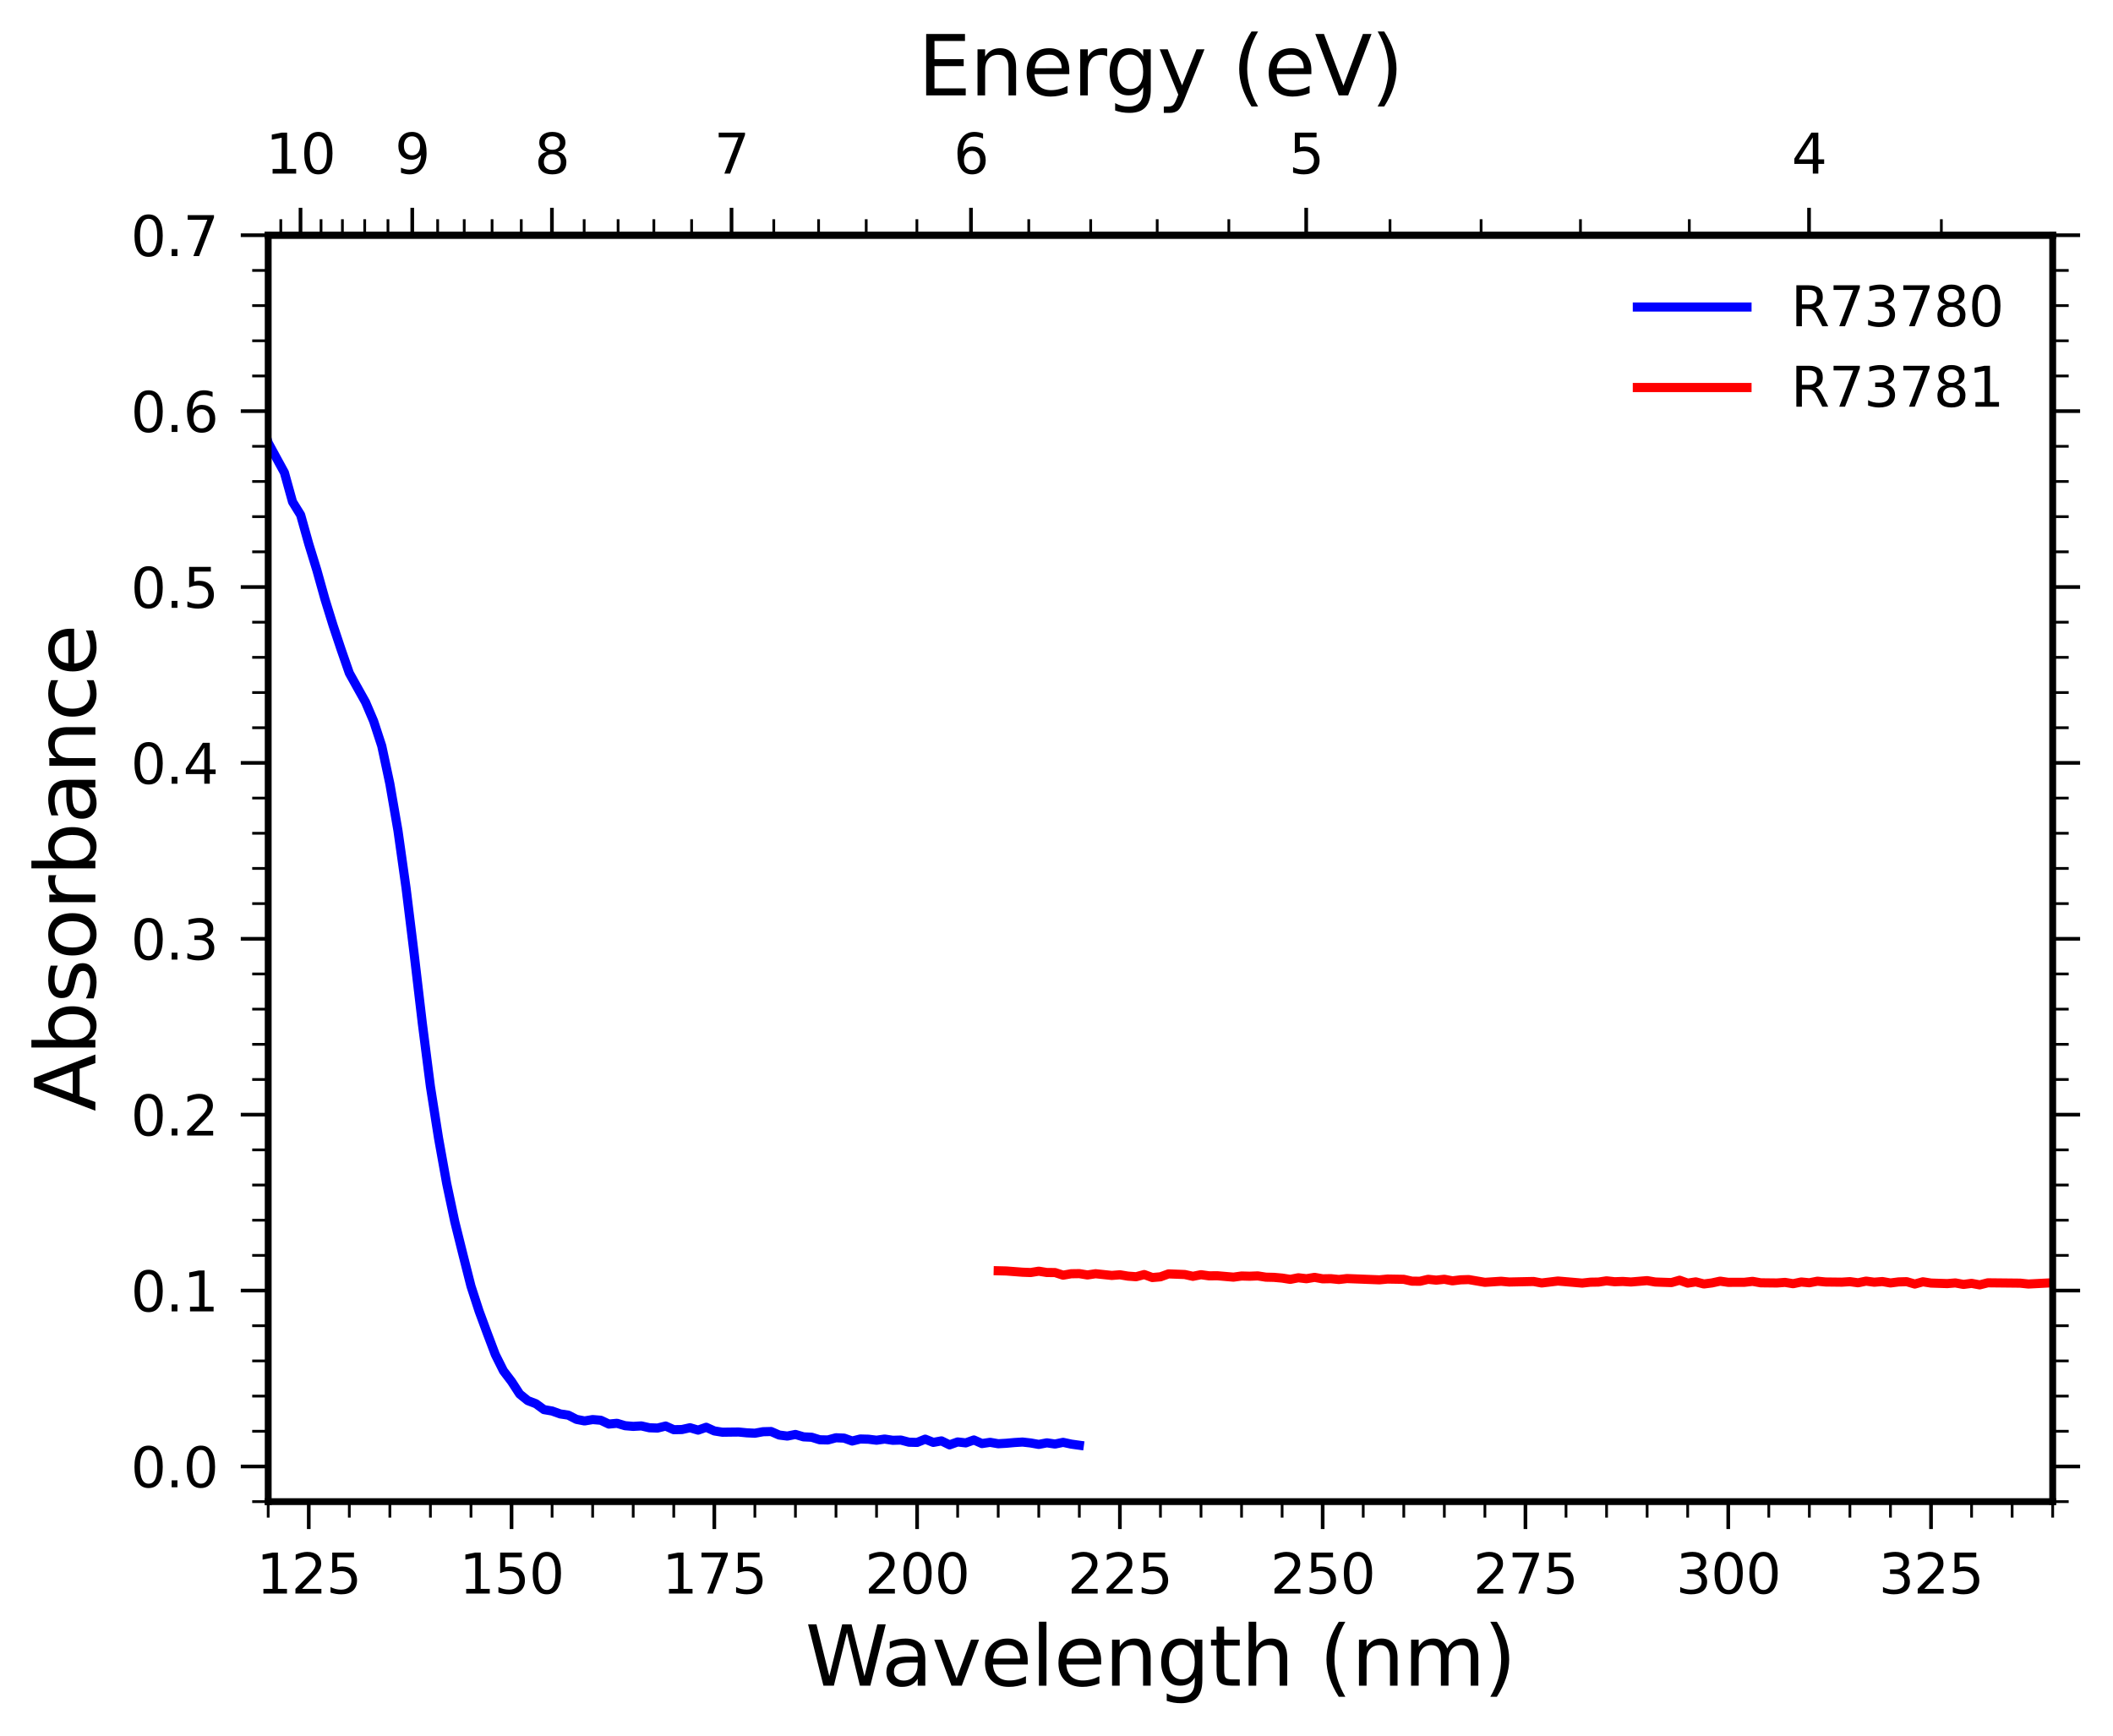 <?xml version="1.0" encoding="utf-8" standalone="no"?>
<!DOCTYPE svg PUBLIC "-//W3C//DTD SVG 1.1//EN"
  "http://www.w3.org/Graphics/SVG/1.1/DTD/svg11.dtd">
<svg xmlns:xlink="http://www.w3.org/1999/xlink" width="462.504pt" height="379.925pt" viewBox="0 0 462.504 379.925" xmlns="http://www.w3.org/2000/svg" version="1.1">
 <defs>
  <style type="text/css">*{stroke-linejoin: round; stroke-linecap: butt}</style>
 </defs>
 <g id="figure_1">
  <g id="patch_1">
   <path d="M 0 379.925 
L 462.504 379.925 
L 462.504 0 
L 0 0 
z
" style="fill: #ffffff"/>
  </g>
  <g id="axes_1">
   <g id="patch_2">
    <path d="M 58.704 328.691 
L 449.304 328.691 
L 449.304 51.491 
L 58.704 51.491 
z
" style="fill: #ffffff"/>
   </g>
   <g id="axes_2">
    <g id="patch_3">
     <path d="M 58.704 51.491 
L 449.304 51.491 
L 449.304 51.491 
L 58.704 51.491 
z
" style="fill: #ffffff"/>
    </g>
    <g id="matplotlib.axis_1">
     <g id="xtick_1">
      <g id="line2d_1">
       <defs>
        <path id="md3fafc306d" d="M 0 0 
L 0 -6 
" style="stroke: #000000; stroke-width: 0.8"/>
       </defs>
       <g>
        <use xlink:href="#md3fafc306d" x="395.971" y="51.491" style="stroke: #000000; stroke-width: 0.8"/>
       </g>
      </g>
      <g id="text_1">
       <!-- 4 -->
       <g transform="translate(392.153 37.995) scale(0.12 -0.12)">
        <defs>
         <path id="DejaVuSans-34" d="M 2419 4116 
L 825 1625 
L 2419 1625 
L 2419 4116 
z
M 2253 4666 
L 3047 4666 
L 3047 1625 
L 3713 1625 
L 3713 1100 
L 3047 1100 
L 3047 0 
L 2419 0 
L 2419 1100 
L 313 1100 
L 313 1709 
L 2253 4666 
z
" transform="scale(0.016)"/>
        </defs>
        <use xlink:href="#DejaVuSans-34"/>
       </g>
      </g>
     </g>
     <g id="xtick_2">
      <g id="line2d_2">
       <g>
        <use xlink:href="#md3fafc306d" x="285.906" y="51.491" style="stroke: #000000; stroke-width: 0.8"/>
       </g>
      </g>
      <g id="text_2">
       <!-- 5 -->
       <g transform="translate(282.089 37.995) scale(0.12 -0.12)">
        <defs>
         <path id="DejaVuSans-35" d="M 691 4666 
L 3169 4666 
L 3169 4134 
L 1269 4134 
L 1269 2991 
Q 1406 3038 1543 3061 
Q 1681 3084 1819 3084 
Q 2600 3084 3056 2656 
Q 3513 2228 3513 1497 
Q 3513 744 3044 326 
Q 2575 -91 1722 -91 
Q 1428 -91 1123 -41 
Q 819 9 494 109 
L 494 744 
Q 775 591 1075 516 
Q 1375 441 1709 441 
Q 2250 441 2565 725 
Q 2881 1009 2881 1497 
Q 2881 1984 2565 2268 
Q 2250 2553 1709 2553 
Q 1456 2553 1204 2497 
Q 953 2441 691 2322 
L 691 4666 
z
" transform="scale(0.016)"/>
        </defs>
        <use xlink:href="#DejaVuSans-35"/>
       </g>
      </g>
     </g>
     <g id="xtick_3">
      <g id="line2d_3">
       <g>
        <use xlink:href="#md3fafc306d" x="212.53" y="51.491" style="stroke: #000000; stroke-width: 0.8"/>
       </g>
      </g>
      <g id="text_3">
       <!-- 6 -->
       <g transform="translate(208.713 37.995) scale(0.12 -0.12)">
        <defs>
         <path id="DejaVuSans-36" d="M 2113 2584 
Q 1688 2584 1439 2293 
Q 1191 2003 1191 1497 
Q 1191 994 1439 701 
Q 1688 409 2113 409 
Q 2538 409 2786 701 
Q 3034 994 3034 1497 
Q 3034 2003 2786 2293 
Q 2538 2584 2113 2584 
z
M 3366 4563 
L 3366 3988 
Q 3128 4100 2886 4159 
Q 2644 4219 2406 4219 
Q 1781 4219 1451 3797 
Q 1122 3375 1075 2522 
Q 1259 2794 1537 2939 
Q 1816 3084 2150 3084 
Q 2853 3084 3261 2657 
Q 3669 2231 3669 1497 
Q 3669 778 3244 343 
Q 2819 -91 2113 -91 
Q 1303 -91 875 529 
Q 447 1150 447 2328 
Q 447 3434 972 4092 
Q 1497 4750 2381 4750 
Q 2619 4750 2861 4703 
Q 3103 4656 3366 4563 
z
" transform="scale(0.016)"/>
        </defs>
        <use xlink:href="#DejaVuSans-36"/>
       </g>
      </g>
     </g>
     <g id="xtick_4">
      <g id="line2d_4">
       <g>
        <use xlink:href="#md3fafc306d" x="160.119" y="51.491" style="stroke: #000000; stroke-width: 0.8"/>
       </g>
      </g>
      <g id="text_4">
       <!-- 7 -->
       <g transform="translate(156.301 37.995) scale(0.12 -0.12)">
        <defs>
         <path id="DejaVuSans-37" d="M 525 4666 
L 3525 4666 
L 3525 4397 
L 1831 0 
L 1172 0 
L 2766 4134 
L 525 4134 
L 525 4666 
z
" transform="scale(0.016)"/>
        </defs>
        <use xlink:href="#DejaVuSans-37"/>
       </g>
      </g>
     </g>
     <g id="xtick_5">
      <g id="line2d_5">
       <g>
        <use xlink:href="#md3fafc306d" x="120.81" y="51.491" style="stroke: #000000; stroke-width: 0.8"/>
       </g>
      </g>
      <g id="text_5">
       <!-- 8 -->
       <g transform="translate(116.993 37.995) scale(0.12 -0.12)">
        <defs>
         <path id="DejaVuSans-38" d="M 2034 2216 
Q 1584 2216 1326 1975 
Q 1069 1734 1069 1313 
Q 1069 891 1326 650 
Q 1584 409 2034 409 
Q 2484 409 2743 651 
Q 3003 894 3003 1313 
Q 3003 1734 2745 1975 
Q 2488 2216 2034 2216 
z
M 1403 2484 
Q 997 2584 770 2862 
Q 544 3141 544 3541 
Q 544 4100 942 4425 
Q 1341 4750 2034 4750 
Q 2731 4750 3128 4425 
Q 3525 4100 3525 3541 
Q 3525 3141 3298 2862 
Q 3072 2584 2669 2484 
Q 3125 2378 3379 2068 
Q 3634 1759 3634 1313 
Q 3634 634 3220 271 
Q 2806 -91 2034 -91 
Q 1263 -91 848 271 
Q 434 634 434 1313 
Q 434 1759 690 2068 
Q 947 2378 1403 2484 
z
M 1172 3481 
Q 1172 3119 1398 2916 
Q 1625 2713 2034 2713 
Q 2441 2713 2670 2916 
Q 2900 3119 2900 3481 
Q 2900 3844 2670 4047 
Q 2441 4250 2034 4250 
Q 1625 4250 1398 4047 
Q 1172 3844 1172 3481 
z
" transform="scale(0.016)"/>
        </defs>
        <use xlink:href="#DejaVuSans-38"/>
       </g>
      </g>
     </g>
     <g id="xtick_6">
      <g id="line2d_6">
       <g>
        <use xlink:href="#md3fafc306d" x="90.237" y="51.491" style="stroke: #000000; stroke-width: 0.8"/>
       </g>
      </g>
      <g id="text_6">
       <!-- 9 -->
       <g transform="translate(86.419 37.995) scale(0.12 -0.12)">
        <defs>
         <path id="DejaVuSans-39" d="M 703 97 
L 703 672 
Q 941 559 1184 500 
Q 1428 441 1663 441 
Q 2288 441 2617 861 
Q 2947 1281 2994 2138 
Q 2813 1869 2534 1725 
Q 2256 1581 1919 1581 
Q 1219 1581 811 2004 
Q 403 2428 403 3163 
Q 403 3881 828 4315 
Q 1253 4750 1959 4750 
Q 2769 4750 3195 4129 
Q 3622 3509 3622 2328 
Q 3622 1225 3098 567 
Q 2575 -91 1691 -91 
Q 1453 -91 1209 -44 
Q 966 3 703 97 
z
M 1959 2075 
Q 2384 2075 2632 2365 
Q 2881 2656 2881 3163 
Q 2881 3666 2632 3958 
Q 2384 4250 1959 4250 
Q 1534 4250 1286 3958 
Q 1038 3666 1038 3163 
Q 1038 2656 1286 2365 
Q 1534 2075 1959 2075 
z
" transform="scale(0.016)"/>
        </defs>
        <use xlink:href="#DejaVuSans-39"/>
       </g>
      </g>
     </g>
     <g id="xtick_7">
      <g id="line2d_7">
       <g>
        <use xlink:href="#md3fafc306d" x="65.778" y="51.491" style="stroke: #000000; stroke-width: 0.8"/>
       </g>
      </g>
      <g id="text_7">
       <!-- 10 -->
       <g transform="translate(58.143 37.995) scale(0.12 -0.12)">
        <defs>
         <path id="DejaVuSans-31" d="M 794 531 
L 1825 531 
L 1825 4091 
L 703 3866 
L 703 4441 
L 1819 4666 
L 2450 4666 
L 2450 531 
L 3481 531 
L 3481 0 
L 794 0 
L 794 531 
z
" transform="scale(0.016)"/>
         <path id="DejaVuSans-30" d="M 2034 4250 
Q 1547 4250 1301 3770 
Q 1056 3291 1056 2328 
Q 1056 1369 1301 889 
Q 1547 409 2034 409 
Q 2525 409 2770 889 
Q 3016 1369 3016 2328 
Q 3016 3291 2770 3770 
Q 2525 4250 2034 4250 
z
M 2034 4750 
Q 2819 4750 3233 4129 
Q 3647 3509 3647 2328 
Q 3647 1150 3233 529 
Q 2819 -91 2034 -91 
Q 1250 -91 836 529 
Q 422 1150 422 2328 
Q 422 3509 836 4129 
Q 1250 4750 2034 4750 
z
" transform="scale(0.016)"/>
        </defs>
        <use xlink:href="#DejaVuSans-31"/>
        <use xlink:href="#DejaVuSans-30" x="63.623"/>
       </g>
      </g>
     </g>
     <g id="xtick_8">
      <g id="line2d_8">
       <defs>
        <path id="mfe6fd8cdd3" d="M 0 0 
L 0 -3.5 
" style="stroke: #000000; stroke-width: 0.6"/>
       </defs>
       <g>
        <use xlink:href="#mfe6fd8cdd3" x="424.935" y="51.491" style="stroke: #000000; stroke-width: 0.6"/>
       </g>
      </g>
     </g>
     <g id="xtick_9">
      <g id="line2d_9">
       <g>
        <use xlink:href="#mfe6fd8cdd3" x="369.765" y="51.491" style="stroke: #000000; stroke-width: 0.6"/>
       </g>
      </g>
     </g>
     <g id="xtick_10">
      <g id="line2d_10">
       <g>
        <use xlink:href="#mfe6fd8cdd3" x="345.941" y="51.491" style="stroke: #000000; stroke-width: 0.6"/>
       </g>
      </g>
     </g>
     <g id="xtick_11">
      <g id="line2d_11">
       <g>
        <use xlink:href="#mfe6fd8cdd3" x="324.19" y="51.491" style="stroke: #000000; stroke-width: 0.6"/>
       </g>
      </g>
     </g>
     <g id="xtick_12">
      <g id="line2d_12">
       <g>
        <use xlink:href="#mfe6fd8cdd3" x="304.25" y="51.491" style="stroke: #000000; stroke-width: 0.6"/>
       </g>
      </g>
     </g>
     <g id="xtick_13">
      <g id="line2d_13">
       <g>
        <use xlink:href="#mfe6fd8cdd3" x="268.974" y="51.491" style="stroke: #000000; stroke-width: 0.6"/>
       </g>
      </g>
     </g>
     <g id="xtick_14">
      <g id="line2d_14">
       <g>
        <use xlink:href="#mfe6fd8cdd3" x="253.295" y="51.491" style="stroke: #000000; stroke-width: 0.6"/>
       </g>
      </g>
     </g>
     <g id="xtick_15">
      <g id="line2d_15">
       <g>
        <use xlink:href="#mfe6fd8cdd3" x="238.736" y="51.491" style="stroke: #000000; stroke-width: 0.6"/>
       </g>
      </g>
     </g>
     <g id="xtick_16">
      <g id="line2d_16">
       <g>
        <use xlink:href="#mfe6fd8cdd3" x="225.181" y="51.491" style="stroke: #000000; stroke-width: 0.6"/>
       </g>
      </g>
     </g>
     <g id="xtick_17">
      <g id="line2d_17">
       <g>
        <use xlink:href="#mfe6fd8cdd3" x="200.695" y="51.491" style="stroke: #000000; stroke-width: 0.6"/>
       </g>
      </g>
     </g>
     <g id="xtick_18">
      <g id="line2d_18">
       <g>
        <use xlink:href="#mfe6fd8cdd3" x="189.6" y="51.491" style="stroke: #000000; stroke-width: 0.6"/>
       </g>
      </g>
     </g>
     <g id="xtick_19">
      <g id="line2d_19">
       <g>
        <use xlink:href="#mfe6fd8cdd3" x="179.178" y="51.491" style="stroke: #000000; stroke-width: 0.6"/>
       </g>
      </g>
     </g>
     <g id="xtick_20">
      <g id="line2d_20">
       <g>
        <use xlink:href="#mfe6fd8cdd3" x="169.368" y="51.491" style="stroke: #000000; stroke-width: 0.6"/>
       </g>
      </g>
     </g>
     <g id="xtick_21">
      <g id="line2d_21">
       <g>
        <use xlink:href="#mfe6fd8cdd3" x="151.384" y="51.491" style="stroke: #000000; stroke-width: 0.6"/>
       </g>
      </g>
     </g>
     <g id="xtick_22">
      <g id="line2d_22">
       <g>
        <use xlink:href="#mfe6fd8cdd3" x="143.121" y="51.491" style="stroke: #000000; stroke-width: 0.6"/>
       </g>
      </g>
     </g>
     <g id="xtick_23">
      <g id="line2d_23">
       <g>
        <use xlink:href="#mfe6fd8cdd3" x="135.292" y="51.491" style="stroke: #000000; stroke-width: 0.6"/>
       </g>
      </g>
     </g>
     <g id="xtick_24">
      <g id="line2d_24">
       <g>
        <use xlink:href="#mfe6fd8cdd3" x="127.866" y="51.491" style="stroke: #000000; stroke-width: 0.6"/>
       </g>
      </g>
     </g>
     <g id="xtick_25">
      <g id="line2d_25">
       <g>
        <use xlink:href="#mfe6fd8cdd3" x="114.099" y="51.491" style="stroke: #000000; stroke-width: 0.6"/>
       </g>
      </g>
     </g>
     <g id="xtick_26">
      <g id="line2d_26">
       <g>
        <use xlink:href="#mfe6fd8cdd3" x="107.707" y="51.491" style="stroke: #000000; stroke-width: 0.6"/>
       </g>
      </g>
     </g>
     <g id="xtick_27">
      <g id="line2d_27">
       <g>
        <use xlink:href="#mfe6fd8cdd3" x="101.613" y="51.491" style="stroke: #000000; stroke-width: 0.6"/>
       </g>
      </g>
     </g>
     <g id="xtick_28">
      <g id="line2d_28">
       <g>
        <use xlink:href="#mfe6fd8cdd3" x="95.796" y="51.491" style="stroke: #000000; stroke-width: 0.6"/>
       </g>
      </g>
     </g>
     <g id="xtick_29">
      <g id="line2d_29">
       <g>
        <use xlink:href="#mfe6fd8cdd3" x="84.92" y="51.491" style="stroke: #000000; stroke-width: 0.6"/>
       </g>
      </g>
     </g>
     <g id="xtick_30">
      <g id="line2d_30">
       <g>
        <use xlink:href="#mfe6fd8cdd3" x="79.829" y="51.491" style="stroke: #000000; stroke-width: 0.6"/>
       </g>
      </g>
     </g>
     <g id="xtick_31">
      <g id="line2d_31">
       <g>
        <use xlink:href="#mfe6fd8cdd3" x="74.95" y="51.491" style="stroke: #000000; stroke-width: 0.6"/>
       </g>
      </g>
     </g>
     <g id="xtick_32">
      <g id="line2d_32">
       <g>
        <use xlink:href="#mfe6fd8cdd3" x="70.271" y="51.491" style="stroke: #000000; stroke-width: 0.6"/>
       </g>
      </g>
     </g>
     <g id="xtick_33">
      <g id="line2d_33">
       <g>
        <use xlink:href="#mfe6fd8cdd3" x="61.462" y="51.491" style="stroke: #000000; stroke-width: 0.6"/>
       </g>
      </g>
     </g>
     <g id="text_8">
      <!-- Energy (eV) -->
      <g transform="translate(200.916 20.877) scale(0.18 -0.18)">
       <defs>
        <path id="DejaVuSans-45" d="M 628 4666 
L 3578 4666 
L 3578 4134 
L 1259 4134 
L 1259 2753 
L 3481 2753 
L 3481 2222 
L 1259 2222 
L 1259 531 
L 3634 531 
L 3634 0 
L 628 0 
L 628 4666 
z
" transform="scale(0.016)"/>
        <path id="DejaVuSans-6e" d="M 3513 2113 
L 3513 0 
L 2938 0 
L 2938 2094 
Q 2938 2591 2744 2837 
Q 2550 3084 2163 3084 
Q 1697 3084 1428 2787 
Q 1159 2491 1159 1978 
L 1159 0 
L 581 0 
L 581 3500 
L 1159 3500 
L 1159 2956 
Q 1366 3272 1645 3428 
Q 1925 3584 2291 3584 
Q 2894 3584 3203 3211 
Q 3513 2838 3513 2113 
z
" transform="scale(0.016)"/>
        <path id="DejaVuSans-65" d="M 3597 1894 
L 3597 1613 
L 953 1613 
Q 991 1019 1311 708 
Q 1631 397 2203 397 
Q 2534 397 2845 478 
Q 3156 559 3463 722 
L 3463 178 
Q 3153 47 2828 -22 
Q 2503 -91 2169 -91 
Q 1331 -91 842 396 
Q 353 884 353 1716 
Q 353 2575 817 3079 
Q 1281 3584 2069 3584 
Q 2775 3584 3186 3129 
Q 3597 2675 3597 1894 
z
M 3022 2063 
Q 3016 2534 2758 2815 
Q 2500 3097 2075 3097 
Q 1594 3097 1305 2825 
Q 1016 2553 972 2059 
L 3022 2063 
z
" transform="scale(0.016)"/>
        <path id="DejaVuSans-72" d="M 2631 2963 
Q 2534 3019 2420 3045 
Q 2306 3072 2169 3072 
Q 1681 3072 1420 2755 
Q 1159 2438 1159 1844 
L 1159 0 
L 581 0 
L 581 3500 
L 1159 3500 
L 1159 2956 
Q 1341 3275 1631 3429 
Q 1922 3584 2338 3584 
Q 2397 3584 2469 3576 
Q 2541 3569 2628 3553 
L 2631 2963 
z
" transform="scale(0.016)"/>
        <path id="DejaVuSans-67" d="M 2906 1791 
Q 2906 2416 2648 2759 
Q 2391 3103 1925 3103 
Q 1463 3103 1205 2759 
Q 947 2416 947 1791 
Q 947 1169 1205 825 
Q 1463 481 1925 481 
Q 2391 481 2648 825 
Q 2906 1169 2906 1791 
z
M 3481 434 
Q 3481 -459 3084 -895 
Q 2688 -1331 1869 -1331 
Q 1566 -1331 1297 -1286 
Q 1028 -1241 775 -1147 
L 775 -588 
Q 1028 -725 1275 -790 
Q 1522 -856 1778 -856 
Q 2344 -856 2625 -561 
Q 2906 -266 2906 331 
L 2906 616 
Q 2728 306 2450 153 
Q 2172 0 1784 0 
Q 1141 0 747 490 
Q 353 981 353 1791 
Q 353 2603 747 3093 
Q 1141 3584 1784 3584 
Q 2172 3584 2450 3431 
Q 2728 3278 2906 2969 
L 2906 3500 
L 3481 3500 
L 3481 434 
z
" transform="scale(0.016)"/>
        <path id="DejaVuSans-79" d="M 2059 -325 
Q 1816 -950 1584 -1140 
Q 1353 -1331 966 -1331 
L 506 -1331 
L 506 -850 
L 844 -850 
Q 1081 -850 1212 -737 
Q 1344 -625 1503 -206 
L 1606 56 
L 191 3500 
L 800 3500 
L 1894 763 
L 2988 3500 
L 3597 3500 
L 2059 -325 
z
" transform="scale(0.016)"/>
        <path id="DejaVuSans-20" transform="scale(0.016)"/>
        <path id="DejaVuSans-28" d="M 1984 4856 
Q 1566 4138 1362 3434 
Q 1159 2731 1159 2009 
Q 1159 1288 1364 580 
Q 1569 -128 1984 -844 
L 1484 -844 
Q 1016 -109 783 600 
Q 550 1309 550 2009 
Q 550 2706 781 3412 
Q 1013 4119 1484 4856 
L 1984 4856 
z
" transform="scale(0.016)"/>
        <path id="DejaVuSans-56" d="M 1831 0 
L 50 4666 
L 709 4666 
L 2188 738 
L 3669 4666 
L 4325 4666 
L 2547 0 
L 1831 0 
z
" transform="scale(0.016)"/>
        <path id="DejaVuSans-29" d="M 513 4856 
L 1013 4856 
Q 1481 4119 1714 3412 
Q 1947 2706 1947 2009 
Q 1947 1309 1714 600 
Q 1481 -109 1013 -844 
L 513 -844 
Q 928 -128 1133 580 
Q 1338 1288 1338 2009 
Q 1338 2731 1133 3434 
Q 928 4138 513 4856 
z
" transform="scale(0.016)"/>
       </defs>
       <use xlink:href="#DejaVuSans-45"/>
       <use xlink:href="#DejaVuSans-6e" x="63.184"/>
       <use xlink:href="#DejaVuSans-65" x="126.562"/>
       <use xlink:href="#DejaVuSans-72" x="188.086"/>
       <use xlink:href="#DejaVuSans-67" x="227.449"/>
       <use xlink:href="#DejaVuSans-79" x="290.926"/>
       <use xlink:href="#DejaVuSans-20" x="350.105"/>
       <use xlink:href="#DejaVuSans-28" x="381.893"/>
       <use xlink:href="#DejaVuSans-65" x="420.906"/>
       <use xlink:href="#DejaVuSans-56" x="482.43"/>
       <use xlink:href="#DejaVuSans-29" x="550.838"/>
      </g>
     </g>
    </g>
    <g id="matplotlib.axis_2"/>
    <g id="patch_4">
     <path d="M 449.304 51.491 
L 58.704 51.491 
" style="fill: none; stroke: #000000; stroke-width: 1.5; stroke-linejoin: miter; stroke-linecap: square"/>
    </g>
   </g>
   <g id="matplotlib.axis_3">
    <g id="xtick_34">
     <g id="line2d_34">
      <defs>
       <path id="m1e3f58132a" d="M 0 0 
L 0 6 
" style="stroke: #000000; stroke-width: 0.8"/>
      </defs>
      <g>
       <use xlink:href="#m1e3f58132a" x="67.582" y="328.691" style="stroke: #000000; stroke-width: 0.8"/>
      </g>
     </g>
     <g id="text_9">
      <!-- 125 -->
      <g transform="translate(56.129 348.809) scale(0.12 -0.12)">
       <defs>
        <path id="DejaVuSans-32" d="M 1228 531 
L 3431 531 
L 3431 0 
L 469 0 
L 469 531 
Q 828 903 1448 1529 
Q 2069 2156 2228 2338 
Q 2531 2678 2651 2914 
Q 2772 3150 2772 3378 
Q 2772 3750 2511 3984 
Q 2250 4219 1831 4219 
Q 1534 4219 1204 4116 
Q 875 4013 500 3803 
L 500 4441 
Q 881 4594 1212 4672 
Q 1544 4750 1819 4750 
Q 2544 4750 2975 4387 
Q 3406 4025 3406 3419 
Q 3406 3131 3298 2873 
Q 3191 2616 2906 2266 
Q 2828 2175 2409 1742 
Q 1991 1309 1228 531 
z
" transform="scale(0.016)"/>
       </defs>
       <use xlink:href="#DejaVuSans-31"/>
       <use xlink:href="#DejaVuSans-32" x="63.623"/>
       <use xlink:href="#DejaVuSans-35" x="127.246"/>
      </g>
     </g>
    </g>
    <g id="xtick_35">
     <g id="line2d_35">
      <g>
       <use xlink:href="#m1e3f58132a" x="111.968" y="328.691" style="stroke: #000000; stroke-width: 0.8"/>
      </g>
     </g>
     <g id="text_10">
      <!-- 150 -->
      <g transform="translate(100.516 348.809) scale(0.12 -0.12)">
       <use xlink:href="#DejaVuSans-31"/>
       <use xlink:href="#DejaVuSans-35" x="63.623"/>
       <use xlink:href="#DejaVuSans-30" x="127.246"/>
      </g>
     </g>
    </g>
    <g id="xtick_36">
     <g id="line2d_36">
      <g>
       <use xlink:href="#m1e3f58132a" x="156.354" y="328.691" style="stroke: #000000; stroke-width: 0.8"/>
      </g>
     </g>
     <g id="text_11">
      <!-- 175 -->
      <g transform="translate(144.902 348.809) scale(0.12 -0.12)">
       <use xlink:href="#DejaVuSans-31"/>
       <use xlink:href="#DejaVuSans-37" x="63.623"/>
       <use xlink:href="#DejaVuSans-35" x="127.246"/>
      </g>
     </g>
    </g>
    <g id="xtick_37">
     <g id="line2d_37">
      <g>
       <use xlink:href="#m1e3f58132a" x="200.741" y="328.691" style="stroke: #000000; stroke-width: 0.8"/>
      </g>
     </g>
     <g id="text_12">
      <!-- 200 -->
      <g transform="translate(189.288 348.809) scale(0.12 -0.12)">
       <use xlink:href="#DejaVuSans-32"/>
       <use xlink:href="#DejaVuSans-30" x="63.623"/>
       <use xlink:href="#DejaVuSans-30" x="127.246"/>
      </g>
     </g>
    </g>
    <g id="xtick_38">
     <g id="line2d_38">
      <g>
       <use xlink:href="#m1e3f58132a" x="245.127" y="328.691" style="stroke: #000000; stroke-width: 0.8"/>
      </g>
     </g>
     <g id="text_13">
      <!-- 225 -->
      <g transform="translate(233.675 348.809) scale(0.12 -0.12)">
       <use xlink:href="#DejaVuSans-32"/>
       <use xlink:href="#DejaVuSans-32" x="63.623"/>
       <use xlink:href="#DejaVuSans-35" x="127.246"/>
      </g>
     </g>
    </g>
    <g id="xtick_39">
     <g id="line2d_39">
      <g>
       <use xlink:href="#m1e3f58132a" x="289.513" y="328.691" style="stroke: #000000; stroke-width: 0.8"/>
      </g>
     </g>
     <g id="text_14">
      <!-- 250 -->
      <g transform="translate(278.061 348.809) scale(0.12 -0.12)">
       <use xlink:href="#DejaVuSans-32"/>
       <use xlink:href="#DejaVuSans-35" x="63.623"/>
       <use xlink:href="#DejaVuSans-30" x="127.246"/>
      </g>
     </g>
    </g>
    <g id="xtick_40">
     <g id="line2d_40">
      <g>
       <use xlink:href="#m1e3f58132a" x="333.9" y="328.691" style="stroke: #000000; stroke-width: 0.8"/>
      </g>
     </g>
     <g id="text_15">
      <!-- 275 -->
      <g transform="translate(322.447 348.809) scale(0.12 -0.12)">
       <use xlink:href="#DejaVuSans-32"/>
       <use xlink:href="#DejaVuSans-37" x="63.623"/>
       <use xlink:href="#DejaVuSans-35" x="127.246"/>
      </g>
     </g>
    </g>
    <g id="xtick_41">
     <g id="line2d_41">
      <g>
       <use xlink:href="#m1e3f58132a" x="378.286" y="328.691" style="stroke: #000000; stroke-width: 0.8"/>
      </g>
     </g>
     <g id="text_16">
      <!-- 300 -->
      <g transform="translate(366.834 348.809) scale(0.12 -0.12)">
       <defs>
        <path id="DejaVuSans-33" d="M 2597 2516 
Q 3050 2419 3304 2112 
Q 3559 1806 3559 1356 
Q 3559 666 3084 287 
Q 2609 -91 1734 -91 
Q 1441 -91 1130 -33 
Q 819 25 488 141 
L 488 750 
Q 750 597 1062 519 
Q 1375 441 1716 441 
Q 2309 441 2620 675 
Q 2931 909 2931 1356 
Q 2931 1769 2642 2001 
Q 2353 2234 1838 2234 
L 1294 2234 
L 1294 2753 
L 1863 2753 
Q 2328 2753 2575 2939 
Q 2822 3125 2822 3475 
Q 2822 3834 2567 4026 
Q 2313 4219 1838 4219 
Q 1578 4219 1281 4162 
Q 984 4106 628 3988 
L 628 4550 
Q 988 4650 1302 4700 
Q 1616 4750 1894 4750 
Q 2613 4750 3031 4423 
Q 3450 4097 3450 3541 
Q 3450 3153 3228 2886 
Q 3006 2619 2597 2516 
z
" transform="scale(0.016)"/>
       </defs>
       <use xlink:href="#DejaVuSans-33"/>
       <use xlink:href="#DejaVuSans-30" x="63.623"/>
       <use xlink:href="#DejaVuSans-30" x="127.246"/>
      </g>
     </g>
    </g>
    <g id="xtick_42">
     <g id="line2d_42">
      <g>
       <use xlink:href="#m1e3f58132a" x="422.673" y="328.691" style="stroke: #000000; stroke-width: 0.8"/>
      </g>
     </g>
     <g id="text_17">
      <!-- 325 -->
      <g transform="translate(411.22 348.809) scale(0.12 -0.12)">
       <use xlink:href="#DejaVuSans-33"/>
       <use xlink:href="#DejaVuSans-32" x="63.623"/>
       <use xlink:href="#DejaVuSans-35" x="127.246"/>
      </g>
     </g>
    </g>
    <g id="xtick_43">
     <g id="line2d_43">
      <defs>
       <path id="mfb8e88cc7b" d="M 0 0 
L 0 3.5 
" style="stroke: #000000; stroke-width: 0.6"/>
      </defs>
      <g>
       <use xlink:href="#mfb8e88cc7b" x="58.704" y="328.691" style="stroke: #000000; stroke-width: 0.6"/>
      </g>
     </g>
    </g>
    <g id="xtick_44">
     <g id="line2d_44">
      <g>
       <use xlink:href="#mfb8e88cc7b" x="76.459" y="328.691" style="stroke: #000000; stroke-width: 0.6"/>
      </g>
     </g>
    </g>
    <g id="xtick_45">
     <g id="line2d_45">
      <g>
       <use xlink:href="#mfb8e88cc7b" x="85.336" y="328.691" style="stroke: #000000; stroke-width: 0.6"/>
      </g>
     </g>
    </g>
    <g id="xtick_46">
     <g id="line2d_46">
      <g>
       <use xlink:href="#mfb8e88cc7b" x="94.213" y="328.691" style="stroke: #000000; stroke-width: 0.6"/>
      </g>
     </g>
    </g>
    <g id="xtick_47">
     <g id="line2d_47">
      <g>
       <use xlink:href="#mfb8e88cc7b" x="103.091" y="328.691" style="stroke: #000000; stroke-width: 0.6"/>
      </g>
     </g>
    </g>
    <g id="xtick_48">
     <g id="line2d_48">
      <g>
       <use xlink:href="#mfb8e88cc7b" x="120.845" y="328.691" style="stroke: #000000; stroke-width: 0.6"/>
      </g>
     </g>
    </g>
    <g id="xtick_49">
     <g id="line2d_49">
      <g>
       <use xlink:href="#mfb8e88cc7b" x="129.723" y="328.691" style="stroke: #000000; stroke-width: 0.6"/>
      </g>
     </g>
    </g>
    <g id="xtick_50">
     <g id="line2d_50">
      <g>
       <use xlink:href="#mfb8e88cc7b" x="138.6" y="328.691" style="stroke: #000000; stroke-width: 0.6"/>
      </g>
     </g>
    </g>
    <g id="xtick_51">
     <g id="line2d_51">
      <g>
       <use xlink:href="#mfb8e88cc7b" x="147.477" y="328.691" style="stroke: #000000; stroke-width: 0.6"/>
      </g>
     </g>
    </g>
    <g id="xtick_52">
     <g id="line2d_52">
      <g>
       <use xlink:href="#mfb8e88cc7b" x="165.232" y="328.691" style="stroke: #000000; stroke-width: 0.6"/>
      </g>
     </g>
    </g>
    <g id="xtick_53">
     <g id="line2d_53">
      <g>
       <use xlink:href="#mfb8e88cc7b" x="174.109" y="328.691" style="stroke: #000000; stroke-width: 0.6"/>
      </g>
     </g>
    </g>
    <g id="xtick_54">
     <g id="line2d_54">
      <g>
       <use xlink:href="#mfb8e88cc7b" x="182.986" y="328.691" style="stroke: #000000; stroke-width: 0.6"/>
      </g>
     </g>
    </g>
    <g id="xtick_55">
     <g id="line2d_55">
      <g>
       <use xlink:href="#mfb8e88cc7b" x="191.863" y="328.691" style="stroke: #000000; stroke-width: 0.6"/>
      </g>
     </g>
    </g>
    <g id="xtick_56">
     <g id="line2d_56">
      <g>
       <use xlink:href="#mfb8e88cc7b" x="209.618" y="328.691" style="stroke: #000000; stroke-width: 0.6"/>
      </g>
     </g>
    </g>
    <g id="xtick_57">
     <g id="line2d_57">
      <g>
       <use xlink:href="#mfb8e88cc7b" x="218.495" y="328.691" style="stroke: #000000; stroke-width: 0.6"/>
      </g>
     </g>
    </g>
    <g id="xtick_58">
     <g id="line2d_58">
      <g>
       <use xlink:href="#mfb8e88cc7b" x="227.373" y="328.691" style="stroke: #000000; stroke-width: 0.6"/>
      </g>
     </g>
    </g>
    <g id="xtick_59">
     <g id="line2d_59">
      <g>
       <use xlink:href="#mfb8e88cc7b" x="236.25" y="328.691" style="stroke: #000000; stroke-width: 0.6"/>
      </g>
     </g>
    </g>
    <g id="xtick_60">
     <g id="line2d_60">
      <g>
       <use xlink:href="#mfb8e88cc7b" x="254.004" y="328.691" style="stroke: #000000; stroke-width: 0.6"/>
      </g>
     </g>
    </g>
    <g id="xtick_61">
     <g id="line2d_61">
      <g>
       <use xlink:href="#mfb8e88cc7b" x="262.882" y="328.691" style="stroke: #000000; stroke-width: 0.6"/>
      </g>
     </g>
    </g>
    <g id="xtick_62">
     <g id="line2d_62">
      <g>
       <use xlink:href="#mfb8e88cc7b" x="271.759" y="328.691" style="stroke: #000000; stroke-width: 0.6"/>
      </g>
     </g>
    </g>
    <g id="xtick_63">
     <g id="line2d_63">
      <g>
       <use xlink:href="#mfb8e88cc7b" x="280.636" y="328.691" style="stroke: #000000; stroke-width: 0.6"/>
      </g>
     </g>
    </g>
    <g id="xtick_64">
     <g id="line2d_64">
      <g>
       <use xlink:href="#mfb8e88cc7b" x="298.391" y="328.691" style="stroke: #000000; stroke-width: 0.6"/>
      </g>
     </g>
    </g>
    <g id="xtick_65">
     <g id="line2d_65">
      <g>
       <use xlink:href="#mfb8e88cc7b" x="307.268" y="328.691" style="stroke: #000000; stroke-width: 0.6"/>
      </g>
     </g>
    </g>
    <g id="xtick_66">
     <g id="line2d_66">
      <g>
       <use xlink:href="#mfb8e88cc7b" x="316.145" y="328.691" style="stroke: #000000; stroke-width: 0.6"/>
      </g>
     </g>
    </g>
    <g id="xtick_67">
     <g id="line2d_67">
      <g>
       <use xlink:href="#mfb8e88cc7b" x="325.023" y="328.691" style="stroke: #000000; stroke-width: 0.6"/>
      </g>
     </g>
    </g>
    <g id="xtick_68">
     <g id="line2d_68">
      <g>
       <use xlink:href="#mfb8e88cc7b" x="342.777" y="328.691" style="stroke: #000000; stroke-width: 0.6"/>
      </g>
     </g>
    </g>
    <g id="xtick_69">
     <g id="line2d_69">
      <g>
       <use xlink:href="#mfb8e88cc7b" x="351.654" y="328.691" style="stroke: #000000; stroke-width: 0.6"/>
      </g>
     </g>
    </g>
    <g id="xtick_70">
     <g id="line2d_70">
      <g>
       <use xlink:href="#mfb8e88cc7b" x="360.532" y="328.691" style="stroke: #000000; stroke-width: 0.6"/>
      </g>
     </g>
    </g>
    <g id="xtick_71">
     <g id="line2d_71">
      <g>
       <use xlink:href="#mfb8e88cc7b" x="369.409" y="328.691" style="stroke: #000000; stroke-width: 0.6"/>
      </g>
     </g>
    </g>
    <g id="xtick_72">
     <g id="line2d_72">
      <g>
       <use xlink:href="#mfb8e88cc7b" x="387.163" y="328.691" style="stroke: #000000; stroke-width: 0.6"/>
      </g>
     </g>
    </g>
    <g id="xtick_73">
     <g id="line2d_73">
      <g>
       <use xlink:href="#mfb8e88cc7b" x="396.041" y="328.691" style="stroke: #000000; stroke-width: 0.6"/>
      </g>
     </g>
    </g>
    <g id="xtick_74">
     <g id="line2d_74">
      <g>
       <use xlink:href="#mfb8e88cc7b" x="404.918" y="328.691" style="stroke: #000000; stroke-width: 0.6"/>
      </g>
     </g>
    </g>
    <g id="xtick_75">
     <g id="line2d_75">
      <g>
       <use xlink:href="#mfb8e88cc7b" x="413.795" y="328.691" style="stroke: #000000; stroke-width: 0.6"/>
      </g>
     </g>
    </g>
    <g id="xtick_76">
     <g id="line2d_76">
      <g>
       <use xlink:href="#mfb8e88cc7b" x="431.55" y="328.691" style="stroke: #000000; stroke-width: 0.6"/>
      </g>
     </g>
    </g>
    <g id="xtick_77">
     <g id="line2d_77">
      <g>
       <use xlink:href="#mfb8e88cc7b" x="440.427" y="328.691" style="stroke: #000000; stroke-width: 0.6"/>
      </g>
     </g>
    </g>
    <g id="xtick_78">
     <g id="line2d_78">
      <g>
       <use xlink:href="#mfb8e88cc7b" x="449.304" y="328.691" style="stroke: #000000; stroke-width: 0.6"/>
      </g>
     </g>
    </g>
    <g id="text_18">
     <!-- Wavelength (nm) -->
     <g transform="translate(176.258 368.982) scale(0.18 -0.18)">
      <defs>
       <path id="DejaVuSans-57" d="M 213 4666 
L 850 4666 
L 1831 722 
L 2809 4666 
L 3519 4666 
L 4500 722 
L 5478 4666 
L 6119 4666 
L 4947 0 
L 4153 0 
L 3169 4050 
L 2175 0 
L 1381 0 
L 213 4666 
z
" transform="scale(0.016)"/>
       <path id="DejaVuSans-61" d="M 2194 1759 
Q 1497 1759 1228 1600 
Q 959 1441 959 1056 
Q 959 750 1161 570 
Q 1363 391 1709 391 
Q 2188 391 2477 730 
Q 2766 1069 2766 1631 
L 2766 1759 
L 2194 1759 
z
M 3341 1997 
L 3341 0 
L 2766 0 
L 2766 531 
Q 2569 213 2275 61 
Q 1981 -91 1556 -91 
Q 1019 -91 701 211 
Q 384 513 384 1019 
Q 384 1609 779 1909 
Q 1175 2209 1959 2209 
L 2766 2209 
L 2766 2266 
Q 2766 2663 2505 2880 
Q 2244 3097 1772 3097 
Q 1472 3097 1187 3025 
Q 903 2953 641 2809 
L 641 3341 
Q 956 3463 1253 3523 
Q 1550 3584 1831 3584 
Q 2591 3584 2966 3190 
Q 3341 2797 3341 1997 
z
" transform="scale(0.016)"/>
       <path id="DejaVuSans-76" d="M 191 3500 
L 800 3500 
L 1894 563 
L 2988 3500 
L 3597 3500 
L 2284 0 
L 1503 0 
L 191 3500 
z
" transform="scale(0.016)"/>
       <path id="DejaVuSans-6c" d="M 603 4863 
L 1178 4863 
L 1178 0 
L 603 0 
L 603 4863 
z
" transform="scale(0.016)"/>
       <path id="DejaVuSans-74" d="M 1172 4494 
L 1172 3500 
L 2356 3500 
L 2356 3053 
L 1172 3053 
L 1172 1153 
Q 1172 725 1289 603 
Q 1406 481 1766 481 
L 2356 481 
L 2356 0 
L 1766 0 
Q 1100 0 847 248 
Q 594 497 594 1153 
L 594 3053 
L 172 3053 
L 172 3500 
L 594 3500 
L 594 4494 
L 1172 4494 
z
" transform="scale(0.016)"/>
       <path id="DejaVuSans-68" d="M 3513 2113 
L 3513 0 
L 2938 0 
L 2938 2094 
Q 2938 2591 2744 2837 
Q 2550 3084 2163 3084 
Q 1697 3084 1428 2787 
Q 1159 2491 1159 1978 
L 1159 0 
L 581 0 
L 581 4863 
L 1159 4863 
L 1159 2956 
Q 1366 3272 1645 3428 
Q 1925 3584 2291 3584 
Q 2894 3584 3203 3211 
Q 3513 2838 3513 2113 
z
" transform="scale(0.016)"/>
       <path id="DejaVuSans-6d" d="M 3328 2828 
Q 3544 3216 3844 3400 
Q 4144 3584 4550 3584 
Q 5097 3584 5394 3201 
Q 5691 2819 5691 2113 
L 5691 0 
L 5113 0 
L 5113 2094 
Q 5113 2597 4934 2840 
Q 4756 3084 4391 3084 
Q 3944 3084 3684 2787 
Q 3425 2491 3425 1978 
L 3425 0 
L 2847 0 
L 2847 2094 
Q 2847 2600 2669 2842 
Q 2491 3084 2119 3084 
Q 1678 3084 1418 2786 
Q 1159 2488 1159 1978 
L 1159 0 
L 581 0 
L 581 3500 
L 1159 3500 
L 1159 2956 
Q 1356 3278 1631 3431 
Q 1906 3584 2284 3584 
Q 2666 3584 2933 3390 
Q 3200 3197 3328 2828 
z
" transform="scale(0.016)"/>
      </defs>
      <use xlink:href="#DejaVuSans-57"/>
      <use xlink:href="#DejaVuSans-61" x="92.502"/>
      <use xlink:href="#DejaVuSans-76" x="153.781"/>
      <use xlink:href="#DejaVuSans-65" x="212.961"/>
      <use xlink:href="#DejaVuSans-6c" x="274.484"/>
      <use xlink:href="#DejaVuSans-65" x="302.268"/>
      <use xlink:href="#DejaVuSans-6e" x="363.791"/>
      <use xlink:href="#DejaVuSans-67" x="427.17"/>
      <use xlink:href="#DejaVuSans-74" x="490.646"/>
      <use xlink:href="#DejaVuSans-68" x="529.855"/>
      <use xlink:href="#DejaVuSans-20" x="593.234"/>
      <use xlink:href="#DejaVuSans-28" x="625.021"/>
      <use xlink:href="#DejaVuSans-6e" x="664.035"/>
      <use xlink:href="#DejaVuSans-6d" x="727.414"/>
      <use xlink:href="#DejaVuSans-29" x="824.826"/>
     </g>
    </g>
   </g>
   <g id="matplotlib.axis_4">
    <g id="ytick_1">
     <g id="line2d_79">
      <defs>
       <path id="m37293685c8" d="M 0 0 
L -6 0 
" style="stroke: #000000; stroke-width: 0.8"/>
      </defs>
      <g>
       <use xlink:href="#m37293685c8" x="58.704" y="320.991" style="stroke: #000000; stroke-width: 0.8"/>
      </g>
     </g>
     <g id="line2d_80">
      <defs>
       <path id="mcc8e6cc30a" d="M 0 0 
L 6 0 
" style="stroke: #000000; stroke-width: 0.8"/>
      </defs>
      <g>
       <use xlink:href="#mcc8e6cc30a" x="449.304" y="320.991" style="stroke: #000000; stroke-width: 0.8"/>
      </g>
     </g>
     <g id="text_19">
      <!-- 0.0 -->
      <g transform="translate(28.621 325.55) scale(0.12 -0.12)">
       <defs>
        <path id="DejaVuSans-2e" d="M 684 794 
L 1344 794 
L 1344 0 
L 684 0 
L 684 794 
z
" transform="scale(0.016)"/>
       </defs>
       <use xlink:href="#DejaVuSans-30"/>
       <use xlink:href="#DejaVuSans-2e" x="63.623"/>
       <use xlink:href="#DejaVuSans-30" x="95.41"/>
      </g>
     </g>
    </g>
    <g id="ytick_2">
     <g id="line2d_81">
      <g>
       <use xlink:href="#m37293685c8" x="58.704" y="282.491" style="stroke: #000000; stroke-width: 0.8"/>
      </g>
     </g>
     <g id="line2d_82">
      <g>
       <use xlink:href="#mcc8e6cc30a" x="449.304" y="282.491" style="stroke: #000000; stroke-width: 0.8"/>
      </g>
     </g>
     <g id="text_20">
      <!-- 0.1 -->
      <g transform="translate(28.621 287.05) scale(0.12 -0.12)">
       <use xlink:href="#DejaVuSans-30"/>
       <use xlink:href="#DejaVuSans-2e" x="63.623"/>
       <use xlink:href="#DejaVuSans-31" x="95.41"/>
      </g>
     </g>
    </g>
    <g id="ytick_3">
     <g id="line2d_83">
      <g>
       <use xlink:href="#m37293685c8" x="58.704" y="243.991" style="stroke: #000000; stroke-width: 0.8"/>
      </g>
     </g>
     <g id="line2d_84">
      <g>
       <use xlink:href="#mcc8e6cc30a" x="449.304" y="243.991" style="stroke: #000000; stroke-width: 0.8"/>
      </g>
     </g>
     <g id="text_21">
      <!-- 0.2 -->
      <g transform="translate(28.621 248.55) scale(0.12 -0.12)">
       <use xlink:href="#DejaVuSans-30"/>
       <use xlink:href="#DejaVuSans-2e" x="63.623"/>
       <use xlink:href="#DejaVuSans-32" x="95.41"/>
      </g>
     </g>
    </g>
    <g id="ytick_4">
     <g id="line2d_85">
      <g>
       <use xlink:href="#m37293685c8" x="58.704" y="205.491" style="stroke: #000000; stroke-width: 0.8"/>
      </g>
     </g>
     <g id="line2d_86">
      <g>
       <use xlink:href="#mcc8e6cc30a" x="449.304" y="205.491" style="stroke: #000000; stroke-width: 0.8"/>
      </g>
     </g>
     <g id="text_22">
      <!-- 0.3 -->
      <g transform="translate(28.621 210.05) scale(0.12 -0.12)">
       <use xlink:href="#DejaVuSans-30"/>
       <use xlink:href="#DejaVuSans-2e" x="63.623"/>
       <use xlink:href="#DejaVuSans-33" x="95.41"/>
      </g>
     </g>
    </g>
    <g id="ytick_5">
     <g id="line2d_87">
      <g>
       <use xlink:href="#m37293685c8" x="58.704" y="166.991" style="stroke: #000000; stroke-width: 0.8"/>
      </g>
     </g>
     <g id="line2d_88">
      <g>
       <use xlink:href="#mcc8e6cc30a" x="449.304" y="166.991" style="stroke: #000000; stroke-width: 0.8"/>
      </g>
     </g>
     <g id="text_23">
      <!-- 0.4 -->
      <g transform="translate(28.621 171.55) scale(0.12 -0.12)">
       <use xlink:href="#DejaVuSans-30"/>
       <use xlink:href="#DejaVuSans-2e" x="63.623"/>
       <use xlink:href="#DejaVuSans-34" x="95.41"/>
      </g>
     </g>
    </g>
    <g id="ytick_6">
     <g id="line2d_89">
      <g>
       <use xlink:href="#m37293685c8" x="58.704" y="128.491" style="stroke: #000000; stroke-width: 0.8"/>
      </g>
     </g>
     <g id="line2d_90">
      <g>
       <use xlink:href="#mcc8e6cc30a" x="449.304" y="128.491" style="stroke: #000000; stroke-width: 0.8"/>
      </g>
     </g>
     <g id="text_24">
      <!-- 0.5 -->
      <g transform="translate(28.621 133.05) scale(0.12 -0.12)">
       <use xlink:href="#DejaVuSans-30"/>
       <use xlink:href="#DejaVuSans-2e" x="63.623"/>
       <use xlink:href="#DejaVuSans-35" x="95.41"/>
      </g>
     </g>
    </g>
    <g id="ytick_7">
     <g id="line2d_91">
      <g>
       <use xlink:href="#m37293685c8" x="58.704" y="89.991" style="stroke: #000000; stroke-width: 0.8"/>
      </g>
     </g>
     <g id="line2d_92">
      <g>
       <use xlink:href="#mcc8e6cc30a" x="449.304" y="89.991" style="stroke: #000000; stroke-width: 0.8"/>
      </g>
     </g>
     <g id="text_25">
      <!-- 0.6 -->
      <g transform="translate(28.621 94.55) scale(0.12 -0.12)">
       <use xlink:href="#DejaVuSans-30"/>
       <use xlink:href="#DejaVuSans-2e" x="63.623"/>
       <use xlink:href="#DejaVuSans-36" x="95.41"/>
      </g>
     </g>
    </g>
    <g id="ytick_8">
     <g id="line2d_93">
      <g>
       <use xlink:href="#m37293685c8" x="58.704" y="51.491" style="stroke: #000000; stroke-width: 0.8"/>
      </g>
     </g>
     <g id="line2d_94">
      <g>
       <use xlink:href="#mcc8e6cc30a" x="449.304" y="51.491" style="stroke: #000000; stroke-width: 0.8"/>
      </g>
     </g>
     <g id="text_26">
      <!-- 0.7 -->
      <g transform="translate(28.621 56.05) scale(0.12 -0.12)">
       <use xlink:href="#DejaVuSans-30"/>
       <use xlink:href="#DejaVuSans-2e" x="63.623"/>
       <use xlink:href="#DejaVuSans-37" x="95.41"/>
      </g>
     </g>
    </g>
    <g id="ytick_9">
     <g id="line2d_95">
      <defs>
       <path id="m4b89dd73a7" d="M 0 0 
L -3.5 0 
" style="stroke: #000000; stroke-width: 0.6"/>
      </defs>
      <g>
       <use xlink:href="#m4b89dd73a7" x="58.704" y="328.691" style="stroke: #000000; stroke-width: 0.6"/>
      </g>
     </g>
     <g id="line2d_96">
      <defs>
       <path id="m17c163ee66" d="M 0 0 
L 3.5 0 
" style="stroke: #000000; stroke-width: 0.6"/>
      </defs>
      <g>
       <use xlink:href="#m17c163ee66" x="449.304" y="328.691" style="stroke: #000000; stroke-width: 0.6"/>
      </g>
     </g>
    </g>
    <g id="ytick_10">
     <g id="line2d_97">
      <g>
       <use xlink:href="#m4b89dd73a7" x="58.704" y="313.291" style="stroke: #000000; stroke-width: 0.6"/>
      </g>
     </g>
     <g id="line2d_98">
      <g>
       <use xlink:href="#m17c163ee66" x="449.304" y="313.291" style="stroke: #000000; stroke-width: 0.6"/>
      </g>
     </g>
    </g>
    <g id="ytick_11">
     <g id="line2d_99">
      <g>
       <use xlink:href="#m4b89dd73a7" x="58.704" y="305.591" style="stroke: #000000; stroke-width: 0.6"/>
      </g>
     </g>
     <g id="line2d_100">
      <g>
       <use xlink:href="#m17c163ee66" x="449.304" y="305.591" style="stroke: #000000; stroke-width: 0.6"/>
      </g>
     </g>
    </g>
    <g id="ytick_12">
     <g id="line2d_101">
      <g>
       <use xlink:href="#m4b89dd73a7" x="58.704" y="297.891" style="stroke: #000000; stroke-width: 0.6"/>
      </g>
     </g>
     <g id="line2d_102">
      <g>
       <use xlink:href="#m17c163ee66" x="449.304" y="297.891" style="stroke: #000000; stroke-width: 0.6"/>
      </g>
     </g>
    </g>
    <g id="ytick_13">
     <g id="line2d_103">
      <g>
       <use xlink:href="#m4b89dd73a7" x="58.704" y="290.191" style="stroke: #000000; stroke-width: 0.6"/>
      </g>
     </g>
     <g id="line2d_104">
      <g>
       <use xlink:href="#m17c163ee66" x="449.304" y="290.191" style="stroke: #000000; stroke-width: 0.6"/>
      </g>
     </g>
    </g>
    <g id="ytick_14">
     <g id="line2d_105">
      <g>
       <use xlink:href="#m4b89dd73a7" x="58.704" y="274.791" style="stroke: #000000; stroke-width: 0.6"/>
      </g>
     </g>
     <g id="line2d_106">
      <g>
       <use xlink:href="#m17c163ee66" x="449.304" y="274.791" style="stroke: #000000; stroke-width: 0.6"/>
      </g>
     </g>
    </g>
    <g id="ytick_15">
     <g id="line2d_107">
      <g>
       <use xlink:href="#m4b89dd73a7" x="58.704" y="267.091" style="stroke: #000000; stroke-width: 0.6"/>
      </g>
     </g>
     <g id="line2d_108">
      <g>
       <use xlink:href="#m17c163ee66" x="449.304" y="267.091" style="stroke: #000000; stroke-width: 0.6"/>
      </g>
     </g>
    </g>
    <g id="ytick_16">
     <g id="line2d_109">
      <g>
       <use xlink:href="#m4b89dd73a7" x="58.704" y="259.391" style="stroke: #000000; stroke-width: 0.6"/>
      </g>
     </g>
     <g id="line2d_110">
      <g>
       <use xlink:href="#m17c163ee66" x="449.304" y="259.391" style="stroke: #000000; stroke-width: 0.6"/>
      </g>
     </g>
    </g>
    <g id="ytick_17">
     <g id="line2d_111">
      <g>
       <use xlink:href="#m4b89dd73a7" x="58.704" y="251.691" style="stroke: #000000; stroke-width: 0.6"/>
      </g>
     </g>
     <g id="line2d_112">
      <g>
       <use xlink:href="#m17c163ee66" x="449.304" y="251.691" style="stroke: #000000; stroke-width: 0.6"/>
      </g>
     </g>
    </g>
    <g id="ytick_18">
     <g id="line2d_113">
      <g>
       <use xlink:href="#m4b89dd73a7" x="58.704" y="236.291" style="stroke: #000000; stroke-width: 0.6"/>
      </g>
     </g>
     <g id="line2d_114">
      <g>
       <use xlink:href="#m17c163ee66" x="449.304" y="236.291" style="stroke: #000000; stroke-width: 0.6"/>
      </g>
     </g>
    </g>
    <g id="ytick_19">
     <g id="line2d_115">
      <g>
       <use xlink:href="#m4b89dd73a7" x="58.704" y="228.591" style="stroke: #000000; stroke-width: 0.6"/>
      </g>
     </g>
     <g id="line2d_116">
      <g>
       <use xlink:href="#m17c163ee66" x="449.304" y="228.591" style="stroke: #000000; stroke-width: 0.6"/>
      </g>
     </g>
    </g>
    <g id="ytick_20">
     <g id="line2d_117">
      <g>
       <use xlink:href="#m4b89dd73a7" x="58.704" y="220.891" style="stroke: #000000; stroke-width: 0.6"/>
      </g>
     </g>
     <g id="line2d_118">
      <g>
       <use xlink:href="#m17c163ee66" x="449.304" y="220.891" style="stroke: #000000; stroke-width: 0.6"/>
      </g>
     </g>
    </g>
    <g id="ytick_21">
     <g id="line2d_119">
      <g>
       <use xlink:href="#m4b89dd73a7" x="58.704" y="213.191" style="stroke: #000000; stroke-width: 0.6"/>
      </g>
     </g>
     <g id="line2d_120">
      <g>
       <use xlink:href="#m17c163ee66" x="449.304" y="213.191" style="stroke: #000000; stroke-width: 0.6"/>
      </g>
     </g>
    </g>
    <g id="ytick_22">
     <g id="line2d_121">
      <g>
       <use xlink:href="#m4b89dd73a7" x="58.704" y="197.791" style="stroke: #000000; stroke-width: 0.6"/>
      </g>
     </g>
     <g id="line2d_122">
      <g>
       <use xlink:href="#m17c163ee66" x="449.304" y="197.791" style="stroke: #000000; stroke-width: 0.6"/>
      </g>
     </g>
    </g>
    <g id="ytick_23">
     <g id="line2d_123">
      <g>
       <use xlink:href="#m4b89dd73a7" x="58.704" y="190.091" style="stroke: #000000; stroke-width: 0.6"/>
      </g>
     </g>
     <g id="line2d_124">
      <g>
       <use xlink:href="#m17c163ee66" x="449.304" y="190.091" style="stroke: #000000; stroke-width: 0.6"/>
      </g>
     </g>
    </g>
    <g id="ytick_24">
     <g id="line2d_125">
      <g>
       <use xlink:href="#m4b89dd73a7" x="58.704" y="182.391" style="stroke: #000000; stroke-width: 0.6"/>
      </g>
     </g>
     <g id="line2d_126">
      <g>
       <use xlink:href="#m17c163ee66" x="449.304" y="182.391" style="stroke: #000000; stroke-width: 0.6"/>
      </g>
     </g>
    </g>
    <g id="ytick_25">
     <g id="line2d_127">
      <g>
       <use xlink:href="#m4b89dd73a7" x="58.704" y="174.691" style="stroke: #000000; stroke-width: 0.6"/>
      </g>
     </g>
     <g id="line2d_128">
      <g>
       <use xlink:href="#m17c163ee66" x="449.304" y="174.691" style="stroke: #000000; stroke-width: 0.6"/>
      </g>
     </g>
    </g>
    <g id="ytick_26">
     <g id="line2d_129">
      <g>
       <use xlink:href="#m4b89dd73a7" x="58.704" y="159.291" style="stroke: #000000; stroke-width: 0.6"/>
      </g>
     </g>
     <g id="line2d_130">
      <g>
       <use xlink:href="#m17c163ee66" x="449.304" y="159.291" style="stroke: #000000; stroke-width: 0.6"/>
      </g>
     </g>
    </g>
    <g id="ytick_27">
     <g id="line2d_131">
      <g>
       <use xlink:href="#m4b89dd73a7" x="58.704" y="151.591" style="stroke: #000000; stroke-width: 0.6"/>
      </g>
     </g>
     <g id="line2d_132">
      <g>
       <use xlink:href="#m17c163ee66" x="449.304" y="151.591" style="stroke: #000000; stroke-width: 0.6"/>
      </g>
     </g>
    </g>
    <g id="ytick_28">
     <g id="line2d_133">
      <g>
       <use xlink:href="#m4b89dd73a7" x="58.704" y="143.891" style="stroke: #000000; stroke-width: 0.6"/>
      </g>
     </g>
     <g id="line2d_134">
      <g>
       <use xlink:href="#m17c163ee66" x="449.304" y="143.891" style="stroke: #000000; stroke-width: 0.6"/>
      </g>
     </g>
    </g>
    <g id="ytick_29">
     <g id="line2d_135">
      <g>
       <use xlink:href="#m4b89dd73a7" x="58.704" y="136.191" style="stroke: #000000; stroke-width: 0.6"/>
      </g>
     </g>
     <g id="line2d_136">
      <g>
       <use xlink:href="#m17c163ee66" x="449.304" y="136.191" style="stroke: #000000; stroke-width: 0.6"/>
      </g>
     </g>
    </g>
    <g id="ytick_30">
     <g id="line2d_137">
      <g>
       <use xlink:href="#m4b89dd73a7" x="58.704" y="120.791" style="stroke: #000000; stroke-width: 0.6"/>
      </g>
     </g>
     <g id="line2d_138">
      <g>
       <use xlink:href="#m17c163ee66" x="449.304" y="120.791" style="stroke: #000000; stroke-width: 0.6"/>
      </g>
     </g>
    </g>
    <g id="ytick_31">
     <g id="line2d_139">
      <g>
       <use xlink:href="#m4b89dd73a7" x="58.704" y="113.091" style="stroke: #000000; stroke-width: 0.6"/>
      </g>
     </g>
     <g id="line2d_140">
      <g>
       <use xlink:href="#m17c163ee66" x="449.304" y="113.091" style="stroke: #000000; stroke-width: 0.6"/>
      </g>
     </g>
    </g>
    <g id="ytick_32">
     <g id="line2d_141">
      <g>
       <use xlink:href="#m4b89dd73a7" x="58.704" y="105.391" style="stroke: #000000; stroke-width: 0.6"/>
      </g>
     </g>
     <g id="line2d_142">
      <g>
       <use xlink:href="#m17c163ee66" x="449.304" y="105.391" style="stroke: #000000; stroke-width: 0.6"/>
      </g>
     </g>
    </g>
    <g id="ytick_33">
     <g id="line2d_143">
      <g>
       <use xlink:href="#m4b89dd73a7" x="58.704" y="97.691" style="stroke: #000000; stroke-width: 0.6"/>
      </g>
     </g>
     <g id="line2d_144">
      <g>
       <use xlink:href="#m17c163ee66" x="449.304" y="97.691" style="stroke: #000000; stroke-width: 0.6"/>
      </g>
     </g>
    </g>
    <g id="ytick_34">
     <g id="line2d_145">
      <g>
       <use xlink:href="#m4b89dd73a7" x="58.704" y="82.291" style="stroke: #000000; stroke-width: 0.6"/>
      </g>
     </g>
     <g id="line2d_146">
      <g>
       <use xlink:href="#m17c163ee66" x="449.304" y="82.291" style="stroke: #000000; stroke-width: 0.6"/>
      </g>
     </g>
    </g>
    <g id="ytick_35">
     <g id="line2d_147">
      <g>
       <use xlink:href="#m4b89dd73a7" x="58.704" y="74.591" style="stroke: #000000; stroke-width: 0.6"/>
      </g>
     </g>
     <g id="line2d_148">
      <g>
       <use xlink:href="#m17c163ee66" x="449.304" y="74.591" style="stroke: #000000; stroke-width: 0.6"/>
      </g>
     </g>
    </g>
    <g id="ytick_36">
     <g id="line2d_149">
      <g>
       <use xlink:href="#m4b89dd73a7" x="58.704" y="66.891" style="stroke: #000000; stroke-width: 0.6"/>
      </g>
     </g>
     <g id="line2d_150">
      <g>
       <use xlink:href="#m17c163ee66" x="449.304" y="66.891" style="stroke: #000000; stroke-width: 0.6"/>
      </g>
     </g>
    </g>
    <g id="ytick_37">
     <g id="line2d_151">
      <g>
       <use xlink:href="#m4b89dd73a7" x="58.704" y="59.191" style="stroke: #000000; stroke-width: 0.6"/>
      </g>
     </g>
     <g id="line2d_152">
      <g>
       <use xlink:href="#m17c163ee66" x="449.304" y="59.191" style="stroke: #000000; stroke-width: 0.6"/>
      </g>
     </g>
    </g>
    <g id="text_27">
     <!-- Absorbance -->
     <g transform="translate(20.877 243.275) rotate(-90) scale(0.18 -0.18)">
      <defs>
       <path id="DejaVuSans-41" d="M 2188 4044 
L 1331 1722 
L 3047 1722 
L 2188 4044 
z
M 1831 4666 
L 2547 4666 
L 4325 0 
L 3669 0 
L 3244 1197 
L 1141 1197 
L 716 0 
L 50 0 
L 1831 4666 
z
" transform="scale(0.016)"/>
       <path id="DejaVuSans-62" d="M 3116 1747 
Q 3116 2381 2855 2742 
Q 2594 3103 2138 3103 
Q 1681 3103 1420 2742 
Q 1159 2381 1159 1747 
Q 1159 1113 1420 752 
Q 1681 391 2138 391 
Q 2594 391 2855 752 
Q 3116 1113 3116 1747 
z
M 1159 2969 
Q 1341 3281 1617 3432 
Q 1894 3584 2278 3584 
Q 2916 3584 3314 3078 
Q 3713 2572 3713 1747 
Q 3713 922 3314 415 
Q 2916 -91 2278 -91 
Q 1894 -91 1617 61 
Q 1341 213 1159 525 
L 1159 0 
L 581 0 
L 581 4863 
L 1159 4863 
L 1159 2969 
z
" transform="scale(0.016)"/>
       <path id="DejaVuSans-73" d="M 2834 3397 
L 2834 2853 
Q 2591 2978 2328 3040 
Q 2066 3103 1784 3103 
Q 1356 3103 1142 2972 
Q 928 2841 928 2578 
Q 928 2378 1081 2264 
Q 1234 2150 1697 2047 
L 1894 2003 
Q 2506 1872 2764 1633 
Q 3022 1394 3022 966 
Q 3022 478 2636 193 
Q 2250 -91 1575 -91 
Q 1294 -91 989 -36 
Q 684 19 347 128 
L 347 722 
Q 666 556 975 473 
Q 1284 391 1588 391 
Q 1994 391 2212 530 
Q 2431 669 2431 922 
Q 2431 1156 2273 1281 
Q 2116 1406 1581 1522 
L 1381 1569 
Q 847 1681 609 1914 
Q 372 2147 372 2553 
Q 372 3047 722 3315 
Q 1072 3584 1716 3584 
Q 2034 3584 2315 3537 
Q 2597 3491 2834 3397 
z
" transform="scale(0.016)"/>
       <path id="DejaVuSans-6f" d="M 1959 3097 
Q 1497 3097 1228 2736 
Q 959 2375 959 1747 
Q 959 1119 1226 758 
Q 1494 397 1959 397 
Q 2419 397 2687 759 
Q 2956 1122 2956 1747 
Q 2956 2369 2687 2733 
Q 2419 3097 1959 3097 
z
M 1959 3584 
Q 2709 3584 3137 3096 
Q 3566 2609 3566 1747 
Q 3566 888 3137 398 
Q 2709 -91 1959 -91 
Q 1206 -91 779 398 
Q 353 888 353 1747 
Q 353 2609 779 3096 
Q 1206 3584 1959 3584 
z
" transform="scale(0.016)"/>
       <path id="DejaVuSans-63" d="M 3122 3366 
L 3122 2828 
Q 2878 2963 2633 3030 
Q 2388 3097 2138 3097 
Q 1578 3097 1268 2742 
Q 959 2388 959 1747 
Q 959 1106 1268 751 
Q 1578 397 2138 397 
Q 2388 397 2633 464 
Q 2878 531 3122 666 
L 3122 134 
Q 2881 22 2623 -34 
Q 2366 -91 2075 -91 
Q 1284 -91 818 406 
Q 353 903 353 1747 
Q 353 2603 823 3093 
Q 1294 3584 2113 3584 
Q 2378 3584 2631 3529 
Q 2884 3475 3122 3366 
z
" transform="scale(0.016)"/>
      </defs>
      <use xlink:href="#DejaVuSans-41"/>
      <use xlink:href="#DejaVuSans-62" x="68.408"/>
      <use xlink:href="#DejaVuSans-73" x="131.885"/>
      <use xlink:href="#DejaVuSans-6f" x="183.984"/>
      <use xlink:href="#DejaVuSans-72" x="245.166"/>
      <use xlink:href="#DejaVuSans-62" x="286.279"/>
      <use xlink:href="#DejaVuSans-61" x="349.756"/>
      <use xlink:href="#DejaVuSans-6e" x="411.035"/>
      <use xlink:href="#DejaVuSans-63" x="474.414"/>
      <use xlink:href="#DejaVuSans-65" x="529.395"/>
     </g>
    </g>
   </g>
   <g id="line2d_153">
    <path d="M 40.95 378.553 
L 41.497 380.925 
M 43.159 380.925 
L 44.501 364.444 
L 45.22 380.925 
M 49.766 380.925 
L 49.827 62.208 
L 51.603 74.992 
L 53.378 80.291 
L 55.153 86.041 
L 56.929 90.956 
L 58.704 96.928 
L 60.48 100.197 
L 62.255 103.45 
L 64.031 109.848 
L 65.806 112.717 
L 67.582 119.052 
L 69.357 124.812 
L 71.133 131.167 
L 72.908 136.895 
L 74.683 142.215 
L 76.459 147.323 
L 78.234 150.516 
L 80.01 153.694 
L 81.785 157.852 
L 83.561 163.286 
L 85.336 171.578 
L 87.112 181.836 
L 88.887 194.43 
L 90.663 208.898 
L 92.438 223.985 
L 94.213 237.839 
L 95.989 249.122 
L 97.764 259.014 
L 99.54 267.407 
L 101.315 274.54 
L 103.091 281.533 
L 104.866 287 
L 106.642 291.809 
L 108.417 296.504 
L 110.193 300.061 
L 111.968 302.395 
L 113.743 305.128 
L 115.519 306.575 
L 117.294 307.257 
L 119.07 308.552 
L 120.845 308.856 
L 122.621 309.495 
L 124.396 309.763 
L 126.172 310.681 
L 127.947 311.03 
L 129.723 310.731 
L 131.498 310.876 
L 133.273 311.714 
L 135.049 311.547 
L 136.824 312.073 
L 138.6 312.221 
L 140.375 312.118 
L 142.151 312.526 
L 143.926 312.588 
L 145.702 312.149 
L 147.477 312.943 
L 149.253 312.912 
L 151.028 312.516 
L 152.803 313.039 
L 154.579 312.416 
L 156.354 313.218 
L 158.13 313.499 
L 159.905 313.475 
L 161.681 313.456 
L 163.456 313.631 
L 165.232 313.717 
L 167.007 313.391 
L 168.783 313.344 
L 170.558 314.118 
L 172.333 314.339 
L 174.109 313.988 
L 175.884 314.514 
L 177.66 314.599 
L 179.435 315.154 
L 181.211 315.192 
L 182.986 314.713 
L 184.762 314.792 
L 186.537 315.428 
L 188.313 314.982 
L 190.088 315.03 
L 191.863 315.249 
L 193.639 314.994 
L 195.414 315.266 
L 197.19 315.215 
L 198.965 315.686 
L 200.741 315.733 
L 202.516 315.017 
L 204.292 315.728 
L 206.067 315.395 
L 207.843 316.266 
L 209.618 315.628 
L 211.393 315.833 
L 213.169 315.196 
L 214.944 315.982 
L 216.72 315.712 
L 218.495 316.02 
L 220.271 315.917 
L 222.046 315.758 
L 223.822 315.652 
L 225.597 315.852 
L 227.373 316.167 
L 229.148 315.824 
L 230.923 316.084 
L 232.699 315.717 
L 234.474 316.101 
L 236.25 316.348 
" clip-path="url(#p5fbc92b7a9)" style="fill: none; stroke: #0000ff; stroke-width: 2; stroke-linecap: square"/>
   </g>
   <g id="line2d_154">
    <path d="M 218.495 278.16 
L 220.271 278.205 
L 223.822 278.477 
L 225.597 278.544 
L 227.373 278.252 
L 229.148 278.54 
L 230.923 278.549 
L 232.699 279.124 
L 234.474 278.811 
L 236.25 278.785 
L 238.025 279.077 
L 239.801 278.807 
L 243.352 279.18 
L 245.127 279.038 
L 246.903 279.332 
L 248.678 279.461 
L 250.453 278.986 
L 252.229 279.639 
L 254.004 279.484 
L 255.78 278.841 
L 259.331 278.98 
L 261.106 279.374 
L 262.882 279.019 
L 264.657 279.269 
L 266.433 279.249 
L 269.983 279.555 
L 271.759 279.307 
L 273.534 279.354 
L 275.31 279.283 
L 277.085 279.562 
L 278.861 279.601 
L 280.636 279.761 
L 282.412 280.042 
L 284.187 279.689 
L 285.963 279.902 
L 287.738 279.602 
L 289.513 279.924 
L 291.289 279.89 
L 293.064 280.071 
L 294.84 279.865 
L 301.942 280.143 
L 303.717 279.972 
L 307.268 280.034 
L 309.043 280.432 
L 310.819 280.453 
L 312.594 280.028 
L 314.37 280.212 
L 316.145 280.021 
L 317.921 280.364 
L 319.696 280.143 
L 321.472 280.088 
L 325.023 280.69 
L 328.573 280.456 
L 330.349 280.621 
L 335.675 280.504 
L 337.451 280.832 
L 341.002 280.407 
L 346.328 280.856 
L 348.103 280.658 
L 349.879 280.631 
L 351.654 280.365 
L 353.43 280.562 
L 355.205 280.495 
L 356.981 280.616 
L 360.532 280.317 
L 362.307 280.62 
L 365.858 280.743 
L 367.633 280.228 
L 369.409 280.862 
L 371.184 280.591 
L 372.96 281.047 
L 374.735 280.819 
L 376.511 280.431 
L 378.286 280.692 
L 381.837 280.68 
L 383.613 280.476 
L 385.388 280.793 
L 388.939 280.833 
L 390.714 280.702 
L 392.49 280.989 
L 394.265 280.614 
L 396.041 280.787 
L 397.816 280.442 
L 399.592 280.615 
L 403.143 280.656 
L 404.918 280.539 
L 406.693 280.789 
L 408.469 280.423 
L 410.244 280.664 
L 412.02 280.516 
L 413.795 280.829 
L 415.571 280.599 
L 417.346 280.546 
L 419.122 281.066 
L 420.897 280.57 
L 422.673 280.852 
L 426.223 280.966 
L 427.999 280.82 
L 429.774 281.146 
L 431.55 280.915 
L 433.325 281.246 
L 435.101 280.795 
L 442.203 280.87 
L 443.978 281.059 
L 449.304 280.782 
L 449.304 280.782 
" clip-path="url(#p5fbc92b7a9)" style="fill: none; stroke: #ff0000; stroke-width: 2; stroke-linecap: square"/>
   </g>
   <g id="patch_5">
    <path d="M 58.704 328.691 
L 58.704 51.491 
" style="fill: none; stroke: #000000; stroke-width: 1.5; stroke-linejoin: miter; stroke-linecap: square"/>
   </g>
   <g id="patch_6">
    <path d="M 449.304 328.691 
L 449.304 51.491 
" style="fill: none; stroke: #000000; stroke-width: 1.5; stroke-linejoin: miter; stroke-linecap: square"/>
   </g>
   <g id="patch_7">
    <path d="M 58.704 328.691 
L 449.304 328.691 
" style="fill: none; stroke: #000000; stroke-width: 1.5; stroke-linejoin: miter; stroke-linecap: square"/>
   </g>
   <g id="patch_8">
    <path d="M 58.704 51.491 
L 449.304 51.491 
" style="fill: none; stroke: #000000; stroke-width: 1.5; stroke-linejoin: miter; stroke-linecap: square"/>
   </g>
   <g id="legend_1">
    <g id="patch_9">
     <path d="M 355.991 96.318 
L 440.904 96.318 
Q 443.304 96.318 443.304 93.918 
L 443.304 59.891 
Q 443.304 57.491 440.904 57.491 
L 355.991 57.491 
Q 353.591 57.491 353.591 59.891 
L 353.591 93.918 
Q 353.591 96.318 355.991 96.318 
z
" style="fill: #ffffff; stroke: #ffffff; stroke-linejoin: miter"/>
    </g>
    <g id="line2d_155">
     <path d="M 358.391 67.209 
L 370.391 67.209 
L 382.391 67.209 
" style="fill: none; stroke: #0000ff; stroke-width: 2; stroke-linecap: square"/>
    </g>
    <g id="text_28">
     <!-- R73780 -->
     <g transform="translate(391.991 71.409) scale(0.12 -0.12)">
      <defs>
       <path id="DejaVuSans-52" d="M 2841 2188 
Q 3044 2119 3236 1894 
Q 3428 1669 3622 1275 
L 4263 0 
L 3584 0 
L 2988 1197 
Q 2756 1666 2539 1819 
Q 2322 1972 1947 1972 
L 1259 1972 
L 1259 0 
L 628 0 
L 628 4666 
L 2053 4666 
Q 2853 4666 3247 4331 
Q 3641 3997 3641 3322 
Q 3641 2881 3436 2590 
Q 3231 2300 2841 2188 
z
M 1259 4147 
L 1259 2491 
L 2053 2491 
Q 2509 2491 2742 2702 
Q 2975 2913 2975 3322 
Q 2975 3731 2742 3939 
Q 2509 4147 2053 4147 
L 1259 4147 
z
" transform="scale(0.016)"/>
      </defs>
      <use xlink:href="#DejaVuSans-52"/>
      <use xlink:href="#DejaVuSans-37" x="69.482"/>
      <use xlink:href="#DejaVuSans-33" x="133.105"/>
      <use xlink:href="#DejaVuSans-37" x="196.729"/>
      <use xlink:href="#DejaVuSans-38" x="260.352"/>
      <use xlink:href="#DejaVuSans-30" x="323.975"/>
     </g>
    </g>
    <g id="line2d_156">
     <path d="M 358.391 84.823 
L 370.391 84.823 
L 382.391 84.823 
" style="fill: none; stroke: #ff0000; stroke-width: 2; stroke-linecap: square"/>
    </g>
    <g id="text_29">
     <!-- R73781 -->
     <g transform="translate(391.991 89.023) scale(0.12 -0.12)">
      <use xlink:href="#DejaVuSans-52"/>
      <use xlink:href="#DejaVuSans-37" x="69.482"/>
      <use xlink:href="#DejaVuSans-33" x="133.105"/>
      <use xlink:href="#DejaVuSans-37" x="196.729"/>
      <use xlink:href="#DejaVuSans-38" x="260.352"/>
      <use xlink:href="#DejaVuSans-31" x="323.975"/>
     </g>
    </g>
   </g>
  </g>
 </g>
 <defs>
  <clipPath id="p5fbc92b7a9">
   <rect x="58.704" y="51.491" width="390.6" height="277.2"/>
  </clipPath>
 </defs>
</svg>
